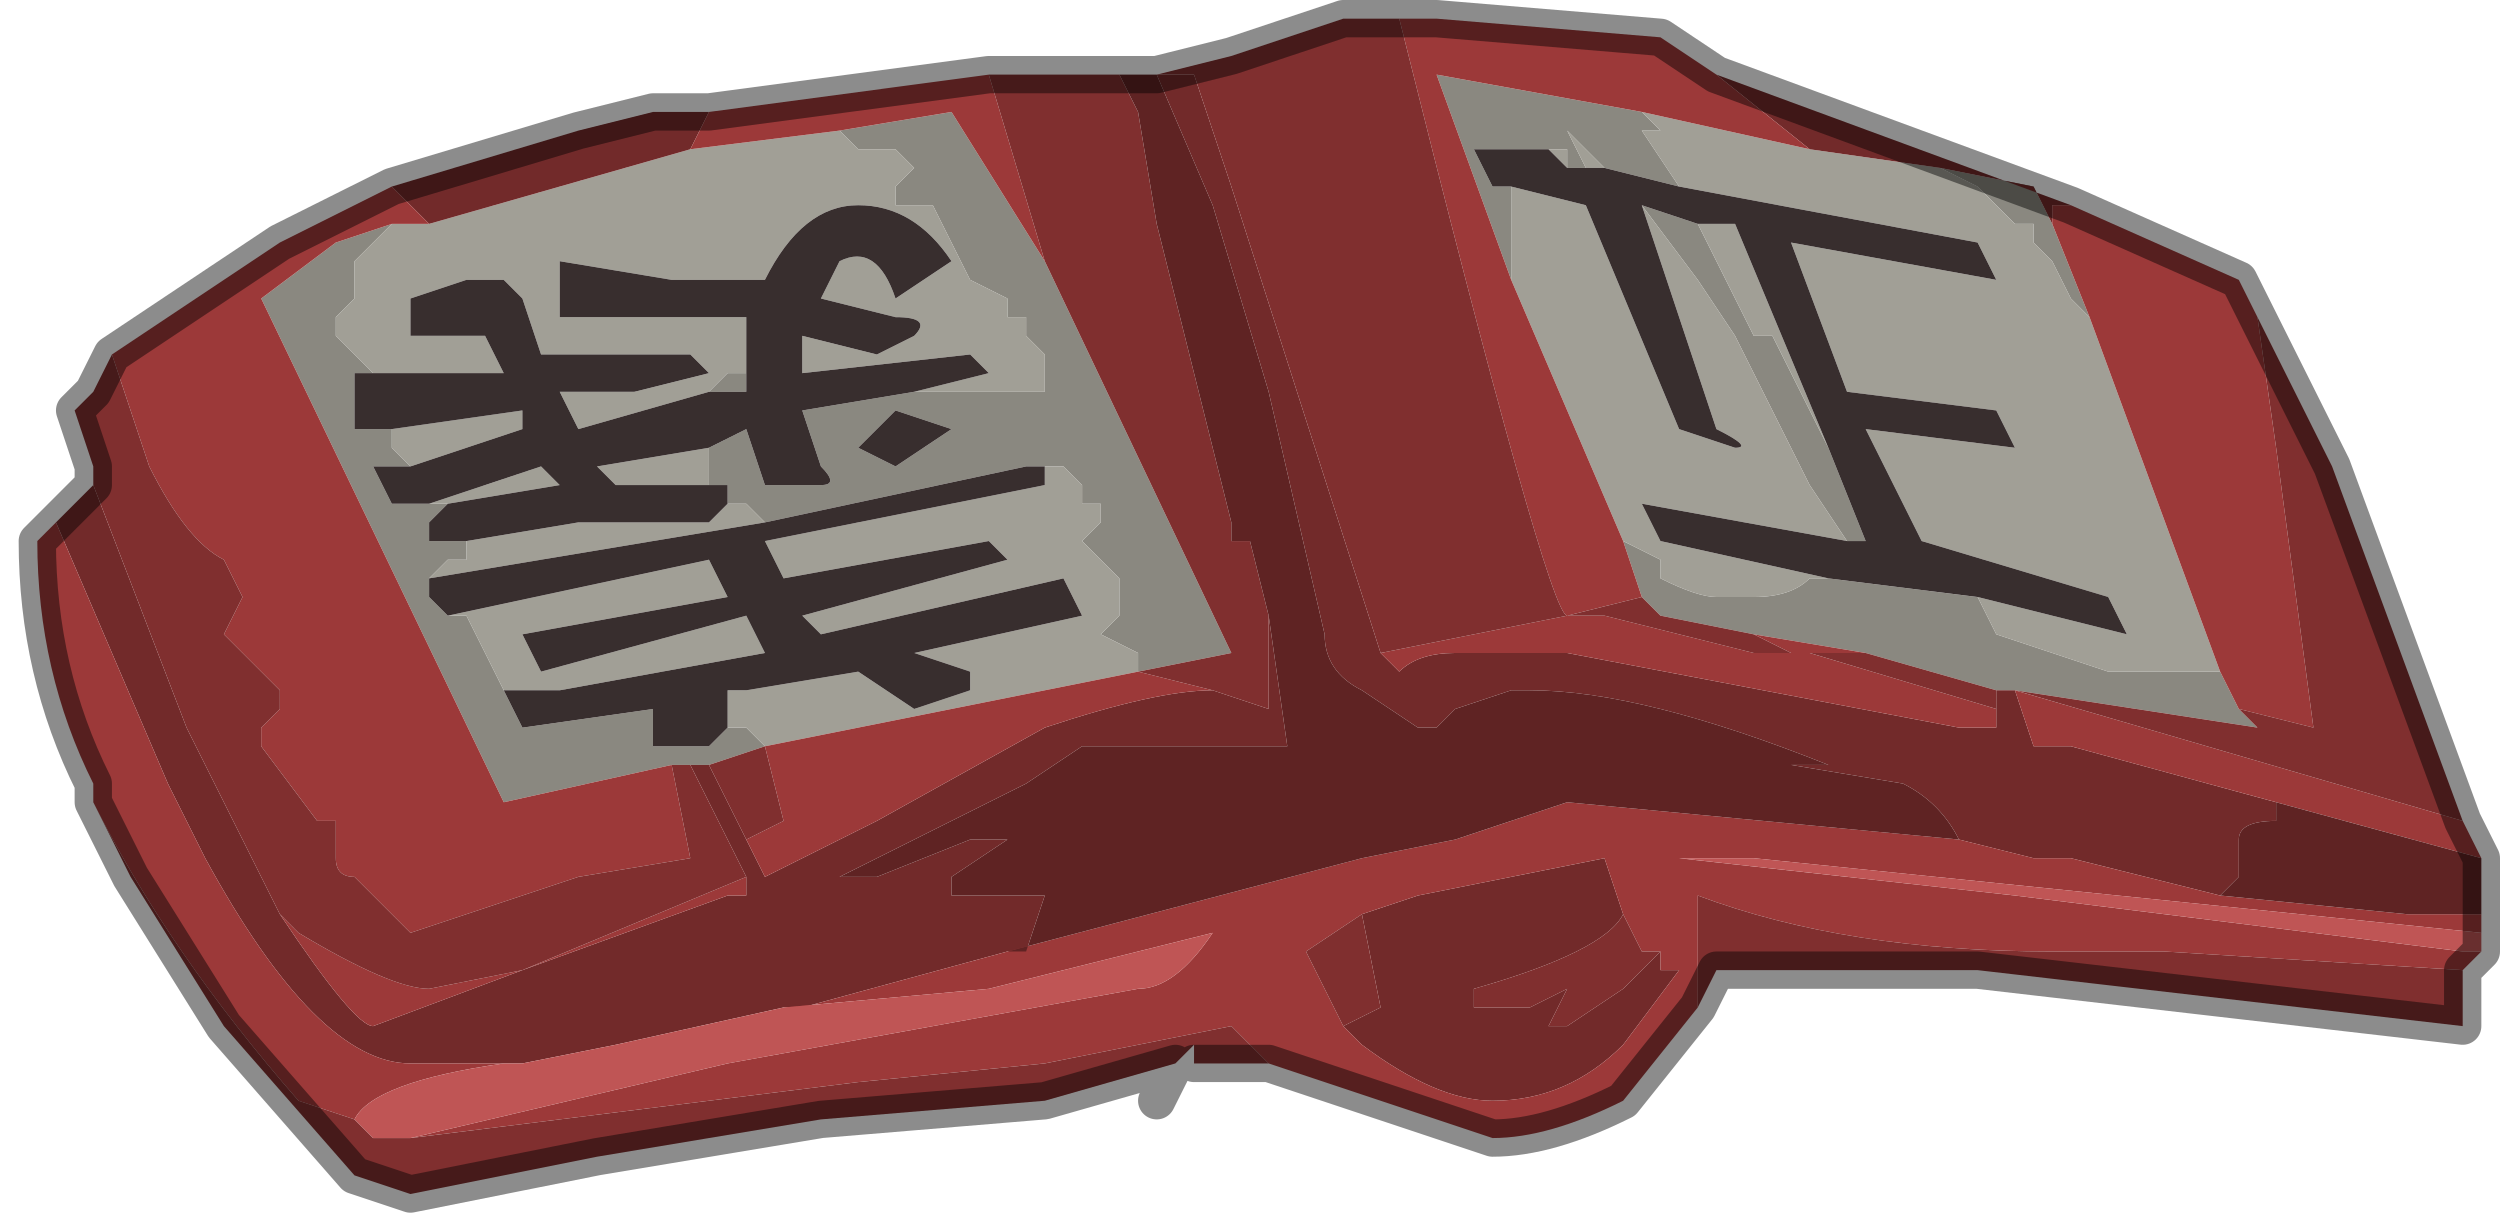<?xml version="1.0" encoding="UTF-8" standalone="no"?>
<svg xmlns:xlink="http://www.w3.org/1999/xlink" height="3.25px" width="6.7px" xmlns="http://www.w3.org/2000/svg">
  <g transform="matrix(1.0, 0.0, 0.0, 1.0, 4.2, 1.65)">
    <path d="M1.0 -1.2 L1.25 -1.15 1.3 -1.05 1.4 -0.8 1.35 -0.85 1.3 -0.95 1.25 -1.0 1.25 -1.05 1.2 -1.05 1.1 -1.15 1.0 -1.2 M0.2 -0.05 L0.15 -0.2 0.25 -0.15 0.25 -0.1 Q0.35 -0.05 0.4 -0.05 L0.45 -0.05 0.5 -0.05 Q0.6 -0.05 0.65 -0.1 L0.7 -0.1 1.1 -0.05 1.1 -0.05 1.15 0.05 1.45 0.15 1.5 0.15 1.6 0.15 1.7 0.15 1.75 0.15 1.8 0.25 1.85 0.3 1.2 0.2 1.15 0.2 0.8 0.1 0.5 0.05 0.25 0.0 0.2 -0.05 M-0.15 -0.9 L-0.35 -1.45 0.2 -1.35 0.25 -1.3 0.2 -1.3 0.2 -1.3 0.3 -1.15 0.1 -1.2 0.0 -1.3 0.05 -1.2 0.0 -1.2 0.0 -1.25 -0.05 -1.25 -0.05 -1.25 -0.05 -1.25 -0.25 -1.25 -0.2 -1.15 -0.15 -1.15 -0.15 -0.9 M0.35 -1.05 L0.5 -0.75 0.55 -0.75 0.7 -0.45 0.8 -0.2 0.75 -0.2 0.65 -0.35 0.45 -0.75 0.35 -0.9 0.2 -1.1 0.35 -1.05 M-3.15 -1.05 L-3.2 -1.0 -3.25 -0.95 -3.25 -0.85 -3.3 -0.8 -3.3 -0.75 -3.2 -0.65 -3.2 -0.65 -3.25 -0.65 -3.25 -0.5 -3.15 -0.5 -3.15 -0.45 -3.1 -0.4 -3.2 -0.4 -3.15 -0.3 -3.05 -0.3 -3.05 -0.3 -3.0 -0.3 -3.05 -0.25 -3.05 -0.2 -2.95 -0.2 -2.95 -0.15 -3.0 -0.15 -3.05 -0.1 -3.05 -0.05 -3.0 0.0 -3.0 0.0 -2.95 0.0 -2.9 0.1 -2.85 0.2 -2.8 0.2 -2.7 0.2 -2.85 0.2 -2.8 0.3 -2.45 0.25 -2.45 0.35 -2.3 0.35 -2.3 0.35 -2.25 0.3 -2.2 0.3 -2.15 0.35 -2.3 0.4 -2.35 0.4 -2.4 0.4 -2.85 0.5 -3.5 -0.85 -3.3 -1.0 -3.15 -1.05 M-2.3 -0.6 L-2.25 -0.65 -2.2 -0.65 -2.2 -0.6 -2.3 -0.6 M-1.75 -0.6 L-1.6 -0.6 -1.4 -0.6 -1.4 -0.65 -1.4 -0.7 -1.45 -0.75 -1.45 -0.8 -1.5 -0.8 -1.5 -0.85 -1.6 -0.9 -1.7 -1.1 Q-1.75 -1.1 -1.8 -1.1 L-1.8 -1.15 -1.75 -1.2 -1.8 -1.25 -1.9 -1.25 -1.95 -1.3 -1.65 -1.35 -1.4 -0.95 -0.9 0.1 -1.15 0.15 -1.15 0.1 -1.25 0.05 -1.2 0.0 -1.2 -0.1 -1.3 -0.2 -1.25 -0.25 -1.25 -0.3 -1.3 -0.3 -1.3 -0.35 -1.35 -0.4 -1.35 -0.4 -1.4 -0.4 -1.45 -0.4 -2.15 -0.25 -2.2 -0.3 -2.25 -0.3 -2.25 -0.3 -2.25 -0.35 -2.3 -0.35 -2.3 -0.35 -2.3 -0.45 -2.2 -0.5 -2.15 -0.35 -2.0 -0.35 Q-1.95 -0.35 -2.0 -0.4 L-2.05 -0.55 -1.75 -0.6 M-1.65 -0.5 L-1.8 -0.55 -1.9 -0.45 -1.8 -0.4 -1.65 -0.5" fill="#8a8880" fill-rule="evenodd" stroke="none"/>
    <path d="M0.65 -1.25 L1.0 -1.2 1.1 -1.15 1.2 -1.05 1.25 -1.05 1.25 -1.0 1.3 -0.95 1.35 -0.85 1.4 -0.8 1.75 0.15 1.7 0.15 1.6 0.15 1.5 0.15 1.45 0.15 1.15 0.05 1.1 -0.05 1.1 -0.05 1.5 0.05 1.45 -0.05 0.95 -0.2 0.8 -0.5 1.2 -0.45 1.15 -0.55 0.75 -0.6 0.6 -1.0 1.15 -0.9 1.15 -0.9 1.1 -1.0 0.3 -1.15 0.2 -1.3 0.2 -1.3 0.25 -1.3 0.2 -1.35 0.65 -1.25 M0.15 -0.2 L-0.15 -0.9 -0.15 -1.15 0.05 -1.1 0.3 -0.5 0.45 -0.45 Q0.5 -0.45 0.4 -0.5 L0.2 -1.1 0.2 -1.1 0.35 -0.9 0.45 -0.75 0.65 -0.35 0.75 -0.2 0.2 -0.3 0.25 -0.2 0.7 -0.1 0.65 -0.1 Q0.6 -0.05 0.5 -0.05 L0.45 -0.05 0.4 -0.05 Q0.35 -0.05 0.25 -0.1 L0.25 -0.15 0.15 -0.2 M0.7 -0.45 L0.55 -0.75 0.5 -0.75 0.35 -1.05 0.45 -1.05 0.7 -0.45 M0.1 -1.2 L0.0 -1.2 -0.05 -1.25 -0.05 -1.25 0.0 -1.25 0.0 -1.2 0.05 -1.2 0.0 -1.3 0.1 -1.2 M-3.2 -0.65 L-3.2 -0.65 -3.3 -0.75 -3.3 -0.8 -3.25 -0.85 -3.25 -0.95 -3.2 -1.0 -3.15 -1.05 -3.05 -1.05 -2.35 -1.25 -1.95 -1.3 -1.9 -1.25 -1.8 -1.25 -1.75 -1.2 -1.8 -1.15 -1.8 -1.1 Q-1.75 -1.1 -1.7 -1.1 L-1.6 -0.9 -1.5 -0.85 -1.5 -0.8 -1.45 -0.8 -1.45 -0.75 -1.4 -0.7 -1.4 -0.65 -1.4 -0.6 -1.6 -0.6 -1.75 -0.6 -1.55 -0.65 -1.6 -0.7 -2.05 -0.65 -2.05 -0.75 -1.85 -0.7 -1.75 -0.75 Q-1.7 -0.8 -1.8 -0.8 L-2.0 -0.85 -1.95 -0.95 Q-1.85 -1.0 -1.8 -0.85 L-1.65 -0.95 Q-1.75 -1.1 -1.9 -1.1 -2.05 -1.1 -2.15 -0.9 L-2.4 -0.9 -2.7 -0.95 -2.7 -0.8 -2.45 -0.8 -2.2 -0.8 -2.2 -0.65 -2.25 -0.65 -2.3 -0.6 -2.65 -0.5 -2.7 -0.6 -2.65 -0.6 -2.5 -0.6 -2.5 -0.6 -2.3 -0.65 -2.35 -0.7 -2.75 -0.7 -2.8 -0.85 -2.85 -0.9 -2.95 -0.9 -3.1 -0.85 -3.1 -0.75 -2.95 -0.75 -2.9 -0.75 -2.85 -0.65 -3.2 -0.65 M-2.15 0.35 L-2.2 0.3 -2.25 0.3 -2.25 0.2 -2.2 0.2 -1.9 0.15 -1.75 0.25 -1.6 0.2 -1.6 0.15 -1.75 0.1 -1.3 0.0 -1.35 -0.1 -2.0 0.05 -2.05 0.0 -1.5 -0.15 -1.55 -0.2 -2.1 -0.1 -2.15 -0.2 -1.4 -0.35 -1.4 -0.4 -1.35 -0.4 -1.35 -0.4 -1.3 -0.35 -1.3 -0.3 -1.25 -0.3 -1.25 -0.25 -1.3 -0.2 -1.2 -0.1 -1.2 0.0 -1.25 0.05 -1.15 0.1 -1.15 0.15 -2.15 0.35 -2.15 0.35 M-2.7 0.2 L-2.8 0.2 -2.85 0.2 -2.9 0.1 -2.95 0.0 -3.0 0.0 -2.3 -0.15 -2.25 -0.05 -2.8 0.05 -2.75 0.15 -2.2 0.0 -2.15 0.1 -2.7 0.2 M-3.05 -0.1 L-3.0 -0.15 -2.95 -0.15 -2.95 -0.2 -2.65 -0.25 -2.5 -0.25 -2.5 -0.25 -2.35 -0.25 -2.3 -0.25 -2.25 -0.3 -2.25 -0.3 -2.2 -0.3 -2.15 -0.25 -3.05 -0.1 M-3.0 -0.3 L-3.05 -0.3 -3.05 -0.3 -2.75 -0.4 -2.7 -0.35 -3.0 -0.3 M-3.1 -0.4 L-3.15 -0.45 -3.15 -0.5 -2.8 -0.55 -2.8 -0.5 -3.1 -0.4 M-2.3 -0.35 L-2.4 -0.35 -2.5 -0.35 -2.55 -0.35 -2.55 -0.35 -2.6 -0.4 -2.3 -0.45 -2.3 -0.35" fill="#a19f96" fill-rule="evenodd" stroke="none"/>
    <path d="M0.4 -1.45 L1.35 -1.1 1.3 -1.1 1.3 -1.05 1.25 -1.15 1.0 -1.2 0.65 -1.25 0.4 -1.45 M1.75 0.75 L1.35 0.65 1.3 0.65 1.25 0.65 1.05 0.6 Q1.0 0.5 0.9 0.45 L0.6 0.4 0.7 0.4 Q0.2 0.2 -0.1 0.2 L-0.15 0.2 -0.3 0.25 -0.35 0.3 -0.4 0.3 -0.55 0.2 Q-0.65 0.15 -0.65 0.05 L-0.8 -0.6 -0.95 -1.1 -1.1 -1.45 -1.0 -1.45 -0.9 -1.15 -0.5 0.1 -0.45 0.15 Q-0.4 0.1 -0.3 0.1 L0.0 0.1 1.05 0.3 1.15 0.3 1.15 0.25 1.15 0.2 1.2 0.2 1.25 0.35 1.35 0.35 1.9 0.5 1.9 0.55 Q1.8 0.55 1.8 0.6 L1.8 0.7 1.75 0.75 M-1.5 0.9 L-2.05 1.05 -2.1 1.05 -2.55 1.15 -2.8 1.2 -2.85 1.2 -3.05 1.2 -3.1 1.2 Q-3.35 1.2 -3.65 0.65 L-3.75 0.45 -4.05 -0.25 -4.0 -0.3 -3.95 -0.35 -3.7 0.3 -3.45 0.8 Q-3.25 1.1 -3.2 1.1 L-2.8 0.95 -2.25 0.75 -2.2 0.75 -2.2 0.7 -2.25 0.6 -2.35 0.4 -2.3 0.4 -2.2 0.6 -2.15 0.7 -2.15 0.7 -1.85 0.55 -1.4 0.3 Q-1.1 0.2 -0.95 0.2 L-0.8 0.25 -0.8 0.0 -0.75 0.35 -1.05 0.35 -1.3 0.35 -1.45 0.45 -1.85 0.65 -1.95 0.7 -1.85 0.7 -1.6 0.6 -1.5 0.6 -1.65 0.7 -1.65 0.75 -1.55 0.75 -1.45 0.75 -1.4 0.75 -1.4 0.75 -1.45 0.9 -1.5 0.9 M0.25 0.9 L0.25 0.95 0.3 0.95 0.15 1.15 Q0.0 1.3 -0.2 1.3 -0.35 1.3 -0.55 1.15 L-0.6 1.1 -0.5 1.05 -0.55 0.8 -0.4 0.75 0.1 0.65 0.15 0.8 Q0.1 0.9 -0.25 1.0 L-0.25 1.05 -0.1 1.05 0.0 1.0 0.0 1.0 -0.05 1.1 0.0 1.1 0.15 1.0 0.25 0.9 M-3.15 -1.15 L-2.65 -1.3 -2.45 -1.35 -2.3 -1.35 -2.35 -1.25 -3.05 -1.05 -3.15 -1.15" fill="#722a2a" fill-rule="evenodd" stroke="none"/>
    <path d="M0.4 -1.45 L0.65 -1.25 0.2 -1.35 -0.35 -1.45 -0.15 -0.9 0.15 -0.2 0.2 -0.05 0.2 -0.05 0.0 0.0 Q-0.05 0.0 -0.45 -1.6 L-0.35 -1.6 0.25 -1.55 0.4 -1.45 M1.3 -1.05 L1.3 -1.1 1.35 -1.1 1.8 -0.9 1.85 -0.8 1.9 -0.45 2.0 0.3 1.8 0.25 1.75 0.15 1.4 -0.8 1.3 -1.05 M2.4 0.55 L2.45 0.65 1.9 0.5 1.35 0.35 1.25 0.35 1.2 0.2 2.4 0.55 M2.45 0.8 L2.45 0.85 0.5 0.65 0.3 0.65 1.2 0.75 2.4 0.9 2.45 0.9 2.4 0.95 1.6 0.9 1.3 0.9 Q0.75 0.9 0.35 0.75 L0.35 1.05 0.15 1.3 Q-0.05 1.4 -0.2 1.4 L-0.8 1.2 -0.9 1.1 -1.4 1.2 -1.9 1.25 -3.1 1.4 -3.1 1.4 -2.25 1.2 -1.15 1.0 Q-1.05 1.0 -0.95 0.85 L-1.55 1.0 -2.1 1.05 -2.55 1.15 -2.1 1.05 -2.05 1.05 -1.5 0.9 -0.55 0.65 -0.3 0.6 0.0 0.5 1.05 0.6 1.25 0.65 1.3 0.65 1.35 0.65 1.75 0.75 2.25 0.8 2.45 0.8 M1.15 0.25 L1.15 0.3 1.05 0.3 0.0 0.1 -0.3 0.1 Q-0.4 0.1 -0.45 0.15 L-0.5 0.1 0.0 0.0 0.1 0.0 0.5 0.1 0.6 0.1 0.5 0.05 0.8 0.1 0.75 0.1 0.65 0.1 1.15 0.25 M0.25 0.9 L0.2 0.9 0.15 0.8 0.1 0.65 -0.4 0.75 -0.55 0.8 -0.7 0.9 -0.6 1.1 -0.55 1.15 Q-0.35 1.3 -0.2 1.3 0.0 1.3 0.15 1.15 L0.3 0.95 0.25 0.95 0.25 0.9 M-3.95 0.5 L-3.95 0.45 Q-4.1 0.15 -4.1 -0.2 L-4.05 -0.25 -4.05 -0.25 -3.75 0.45 -3.65 0.65 Q-3.35 1.2 -3.1 1.2 L-3.05 1.2 -2.85 1.2 Q-3.2 1.25 -3.25 1.35 L-3.25 1.35 -3.4 1.3 Q-3.75 0.9 -3.95 0.5 M-3.9 -0.7 Q-3.6 -0.9 -3.45 -1.0 L-3.15 -1.15 -3.05 -1.05 -3.15 -1.05 -3.3 -1.0 -3.5 -0.85 -2.85 0.5 -2.4 0.4 -2.35 0.65 -2.65 0.7 -3.1 0.85 -3.2 0.75 -3.25 0.7 Q-3.3 0.7 -3.3 0.65 L-3.3 0.55 -3.35 0.55 -3.5 0.35 -3.5 0.3 -3.45 0.25 -3.45 0.2 -3.55 0.1 -3.6 0.05 -3.55 -0.05 -3.6 -0.15 Q-3.7 -0.2 -3.8 -0.4 L-3.9 -0.7 M-2.3 -1.35 L-1.55 -1.45 -1.4 -0.95 -1.65 -1.35 -1.95 -1.3 -2.35 -1.25 -2.3 -1.35 M-0.95 0.2 Q-1.1 0.2 -1.4 0.3 L-1.85 0.55 -2.15 0.7 -2.15 0.7 -2.2 0.6 -2.1 0.55 -2.15 0.35 -1.15 0.15 -0.95 0.2 M-1.9 0.4 L-1.85 0.4 -1.9 0.4 -2.05 0.5 -1.9 0.4 M-2.2 0.7 L-2.2 0.75 -2.25 0.75 -2.8 0.95 -3.2 1.1 Q-3.25 1.1 -3.45 0.8 L-3.4 0.85 Q-3.15 1.0 -3.05 1.0 L-2.8 0.95 -2.2 0.7" fill="#9c3939" fill-rule="evenodd" stroke="none"/>
    <path d="M0.3 -1.15 L1.1 -1.0 1.15 -0.9 1.15 -0.9 0.6 -1.0 0.75 -0.6 1.15 -0.55 1.2 -0.45 0.8 -0.5 0.95 -0.2 1.45 -0.05 1.5 0.05 1.1 -0.05 0.7 -0.1 0.25 -0.2 0.2 -0.3 0.75 -0.2 0.8 -0.2 0.7 -0.45 0.45 -1.05 0.35 -1.05 0.2 -1.1 0.2 -1.1 0.4 -0.5 Q0.5 -0.45 0.45 -0.45 L0.3 -0.5 0.05 -1.1 -0.15 -1.15 -0.2 -1.15 -0.25 -1.25 -0.05 -1.25 -0.05 -1.25 0.0 -1.2 0.1 -1.2 0.3 -1.15 M-2.25 0.3 L-2.3 0.35 -2.3 0.35 -2.45 0.35 -2.45 0.25 -2.8 0.3 -2.85 0.2 -2.7 0.2 -2.15 0.1 -2.2 0.0 -2.75 0.15 -2.8 0.05 -2.25 -0.05 -2.3 -0.15 -3.0 0.0 -3.0 0.0 -3.05 -0.05 -3.05 -0.1 -2.15 -0.25 -1.45 -0.4 -1.4 -0.4 -1.4 -0.35 -2.15 -0.2 -2.1 -0.1 -1.55 -0.2 -1.5 -0.15 -2.05 0.0 -2.0 0.05 -1.35 -0.1 -1.3 0.0 -1.75 0.1 -1.6 0.15 -1.6 0.2 -1.75 0.25 -1.9 0.15 -2.2 0.2 -2.25 0.2 -2.25 0.3 M-2.95 -0.2 L-3.05 -0.2 -3.05 -0.25 -3.0 -0.3 -2.7 -0.35 -2.75 -0.4 -3.05 -0.3 -3.15 -0.3 -3.2 -0.4 -3.1 -0.4 -2.8 -0.5 -2.8 -0.55 -3.15 -0.5 -3.25 -0.5 -3.25 -0.65 -3.2 -0.65 -2.85 -0.65 -2.9 -0.75 -2.95 -0.75 -3.1 -0.75 -3.1 -0.85 -2.95 -0.9 -2.85 -0.9 -2.8 -0.85 -2.75 -0.7 -2.35 -0.7 -2.3 -0.65 -2.5 -0.6 -2.5 -0.6 -2.65 -0.6 -2.7 -0.6 -2.65 -0.5 -2.3 -0.6 -2.2 -0.6 -2.2 -0.65 -2.2 -0.8 -2.45 -0.8 -2.7 -0.8 -2.7 -0.95 -2.4 -0.9 -2.15 -0.9 Q-2.05 -1.1 -1.9 -1.1 -1.75 -1.1 -1.65 -0.95 L-1.8 -0.85 Q-1.85 -1.0 -1.95 -0.95 L-2.0 -0.85 -1.8 -0.8 Q-1.7 -0.8 -1.75 -0.75 L-1.85 -0.7 -2.05 -0.75 -2.05 -0.65 -1.6 -0.7 -1.55 -0.65 -1.75 -0.6 -2.05 -0.55 -2.0 -0.4 Q-1.95 -0.35 -2.0 -0.35 L-2.15 -0.35 -2.2 -0.5 -2.3 -0.45 -2.6 -0.4 -2.55 -0.35 -2.55 -0.35 -2.5 -0.35 -2.4 -0.35 -2.3 -0.35 -2.3 -0.35 -2.25 -0.35 -2.25 -0.3 -2.3 -0.25 -2.35 -0.25 -2.5 -0.25 -2.5 -0.25 -2.65 -0.25 -2.95 -0.2 M-1.65 -0.5 L-1.8 -0.4 -1.9 -0.45 -1.8 -0.55 -1.65 -0.5" fill="#382e2e" fill-rule="evenodd" stroke="none"/>
    <path d="M1.85 -0.8 L2.05 -0.4 2.4 0.55 1.2 0.2 1.85 0.3 1.8 0.25 2.0 0.3 1.9 -0.45 1.85 -0.8 M2.4 0.95 L2.4 1.1 1.1 0.95 0.4 0.95 0.35 1.05 0.35 0.75 Q0.75 0.9 1.3 0.9 L1.6 0.9 2.4 0.95 M-0.8 1.2 L-0.85 1.2 -1.0 1.2 -1.0 1.15 -1.05 1.2 -1.05 1.2 -1.4 1.3 -2.0 1.35 -2.6 1.45 -3.1 1.55 -3.25 1.5 -3.6 1.1 -3.85 0.7 -3.95 0.5 Q-3.75 0.9 -3.4 1.3 L-3.25 1.35 -3.25 1.35 -3.2 1.4 -3.1 1.4 -3.1 1.4 -1.9 1.25 -1.4 1.2 -0.9 1.1 -0.8 1.2 M-0.35 -1.6 L-0.45 -1.6 Q-0.05 0.0 0.0 0.0 L0.2 -0.05 0.2 -0.05 0.25 0.0 0.5 0.05 0.6 0.1 0.5 0.1 0.1 0.0 0.0 0.0 -0.5 0.1 -0.9 -1.15 -1.0 -1.45 -1.1 -1.45 -0.9 -1.5 -0.6 -1.6 -0.5 -1.6 -0.5 -1.6 -0.35 -1.6 M1.15 0.2 L1.15 0.25 0.65 0.1 0.75 0.1 0.8 0.1 1.15 0.2 M0.15 0.8 L0.2 0.9 0.25 0.9 0.15 1.0 0.0 1.1 -0.05 1.1 0.0 1.0 0.0 1.0 -0.1 1.05 -0.25 1.05 -0.25 1.0 Q0.1 0.9 0.15 0.8 M-0.6 1.1 L-0.7 0.9 -0.55 0.8 -0.5 1.05 -0.6 1.1 M-3.95 -0.35 L-3.95 -0.4 -4.0 -0.55 -3.95 -0.6 -3.9 -0.7 -3.8 -0.4 Q-3.7 -0.2 -3.6 -0.15 L-3.55 -0.05 -3.6 0.05 -3.55 0.1 -3.45 0.2 -3.45 0.25 -3.5 0.3 -3.5 0.35 -3.35 0.55 -3.3 0.55 -3.3 0.65 Q-3.3 0.7 -3.25 0.7 L-3.2 0.75 -3.1 0.85 -2.65 0.7 -2.35 0.65 -2.4 0.4 -2.35 0.4 -2.25 0.6 -2.2 0.7 -2.8 0.95 -3.05 1.0 Q-3.15 1.0 -3.4 0.85 L-3.45 0.8 -3.7 0.3 -3.95 -0.35 M-1.55 -1.45 L-1.2 -1.45 -1.15 -1.35 -1.1 -1.05 -1.0 -0.65 -0.9 -0.25 -0.9 -0.2 -0.85 -0.2 -0.8 0.0 -0.8 0.25 -0.95 0.2 -1.15 0.15 -0.9 0.1 -1.4 -0.95 -1.55 -1.45 M-2.3 0.4 L-2.15 0.35 -2.1 0.55 -2.2 0.6 -2.3 0.4 M-1.9 0.4 L-2.05 0.5 -1.9 0.4 -1.85 0.4 -1.9 0.4 M-2.15 0.35 L-2.15 0.35" fill="#802f2f" fill-rule="evenodd" stroke="none"/>
    <path d="M2.45 0.65 L2.45 0.8 2.25 0.8 1.75 0.75 1.8 0.7 1.8 0.6 Q1.8 0.55 1.9 0.55 L1.9 0.5 2.45 0.65 M1.05 0.6 L0.0 0.5 -0.3 0.6 -0.55 0.65 -1.5 0.9 -1.45 0.9 -1.4 0.75 -1.4 0.75 -1.45 0.75 -1.55 0.75 -1.65 0.75 -1.65 0.7 -1.5 0.6 -1.6 0.6 -1.85 0.7 -1.95 0.7 -1.85 0.65 -1.45 0.45 -1.3 0.35 -1.05 0.35 -0.75 0.35 -0.8 0.0 -0.85 -0.2 -0.9 -0.2 -0.9 -0.25 -1.0 -0.65 -1.1 -1.05 -1.15 -1.35 -1.2 -1.45 -1.15 -1.45 -1.1 -1.45 -1.1 -1.45 -0.95 -1.1 -0.8 -0.6 -0.65 0.05 Q-0.65 0.15 -0.55 0.2 L-0.4 0.3 -0.35 0.3 -0.3 0.25 -0.15 0.2 -0.1 0.2 Q0.2 0.2 0.7 0.4 L0.6 0.4 0.9 0.45 Q1.0 0.5 1.05 0.6" fill="#5f2323" fill-rule="evenodd" stroke="none"/>
    <path d="M2.45 0.85 L2.45 0.9 2.4 0.9 1.2 0.75 0.3 0.65 0.5 0.65 2.45 0.85 M-2.55 1.15 L-2.1 1.05 -1.55 1.0 -0.95 0.85 Q-1.05 1.0 -1.15 1.0 L-2.25 1.2 -3.1 1.4 -3.2 1.4 -3.25 1.35 Q-3.2 1.25 -2.85 1.2 L-2.8 1.2 -2.55 1.15" fill="#bf5555" fill-rule="evenodd" stroke="none"/>
    <path d="M1.35 -1.1 L0.4 -1.45 0.25 -1.55 -0.35 -1.6 -0.5 -1.6 -0.5 -1.6 -0.6 -1.6 -0.9 -1.5 -1.1 -1.45 -1.1 -1.45 -1.15 -1.45 -1.2 -1.45 -1.55 -1.45 -2.3 -1.35 -2.45 -1.35 -2.65 -1.3 -3.15 -1.15 -3.45 -1.0 Q-3.6 -0.9 -3.9 -0.7 L-3.95 -0.6 -4.0 -0.55 -3.95 -0.4 -3.95 -0.35 -4.0 -0.3 -4.05 -0.25 -4.05 -0.25 -4.1 -0.2 Q-4.1 0.15 -3.95 0.45 L-3.95 0.5 -3.85 0.7 -3.6 1.1 -3.25 1.5 -3.1 1.55 -2.6 1.45 -2.0 1.35 -1.4 1.3 -1.05 1.2 -1.05 1.2 -1.1 1.3 M1.35 -1.1 L1.8 -0.9 1.85 -0.8 2.05 -0.4 2.4 0.55 2.45 0.65 2.45 0.8 2.45 0.85 2.45 0.9 2.4 0.95 2.4 1.1 1.1 0.95 0.4 0.95 0.35 1.05 0.15 1.3 Q-0.05 1.4 -0.2 1.4 L-0.8 1.2 -0.85 1.2 -1.0 1.2" fill="none" stroke="#000000" stroke-linecap="round" stroke-linejoin="round" stroke-opacity="0.451" stroke-width="0.1"/>
  </g>
</svg>
